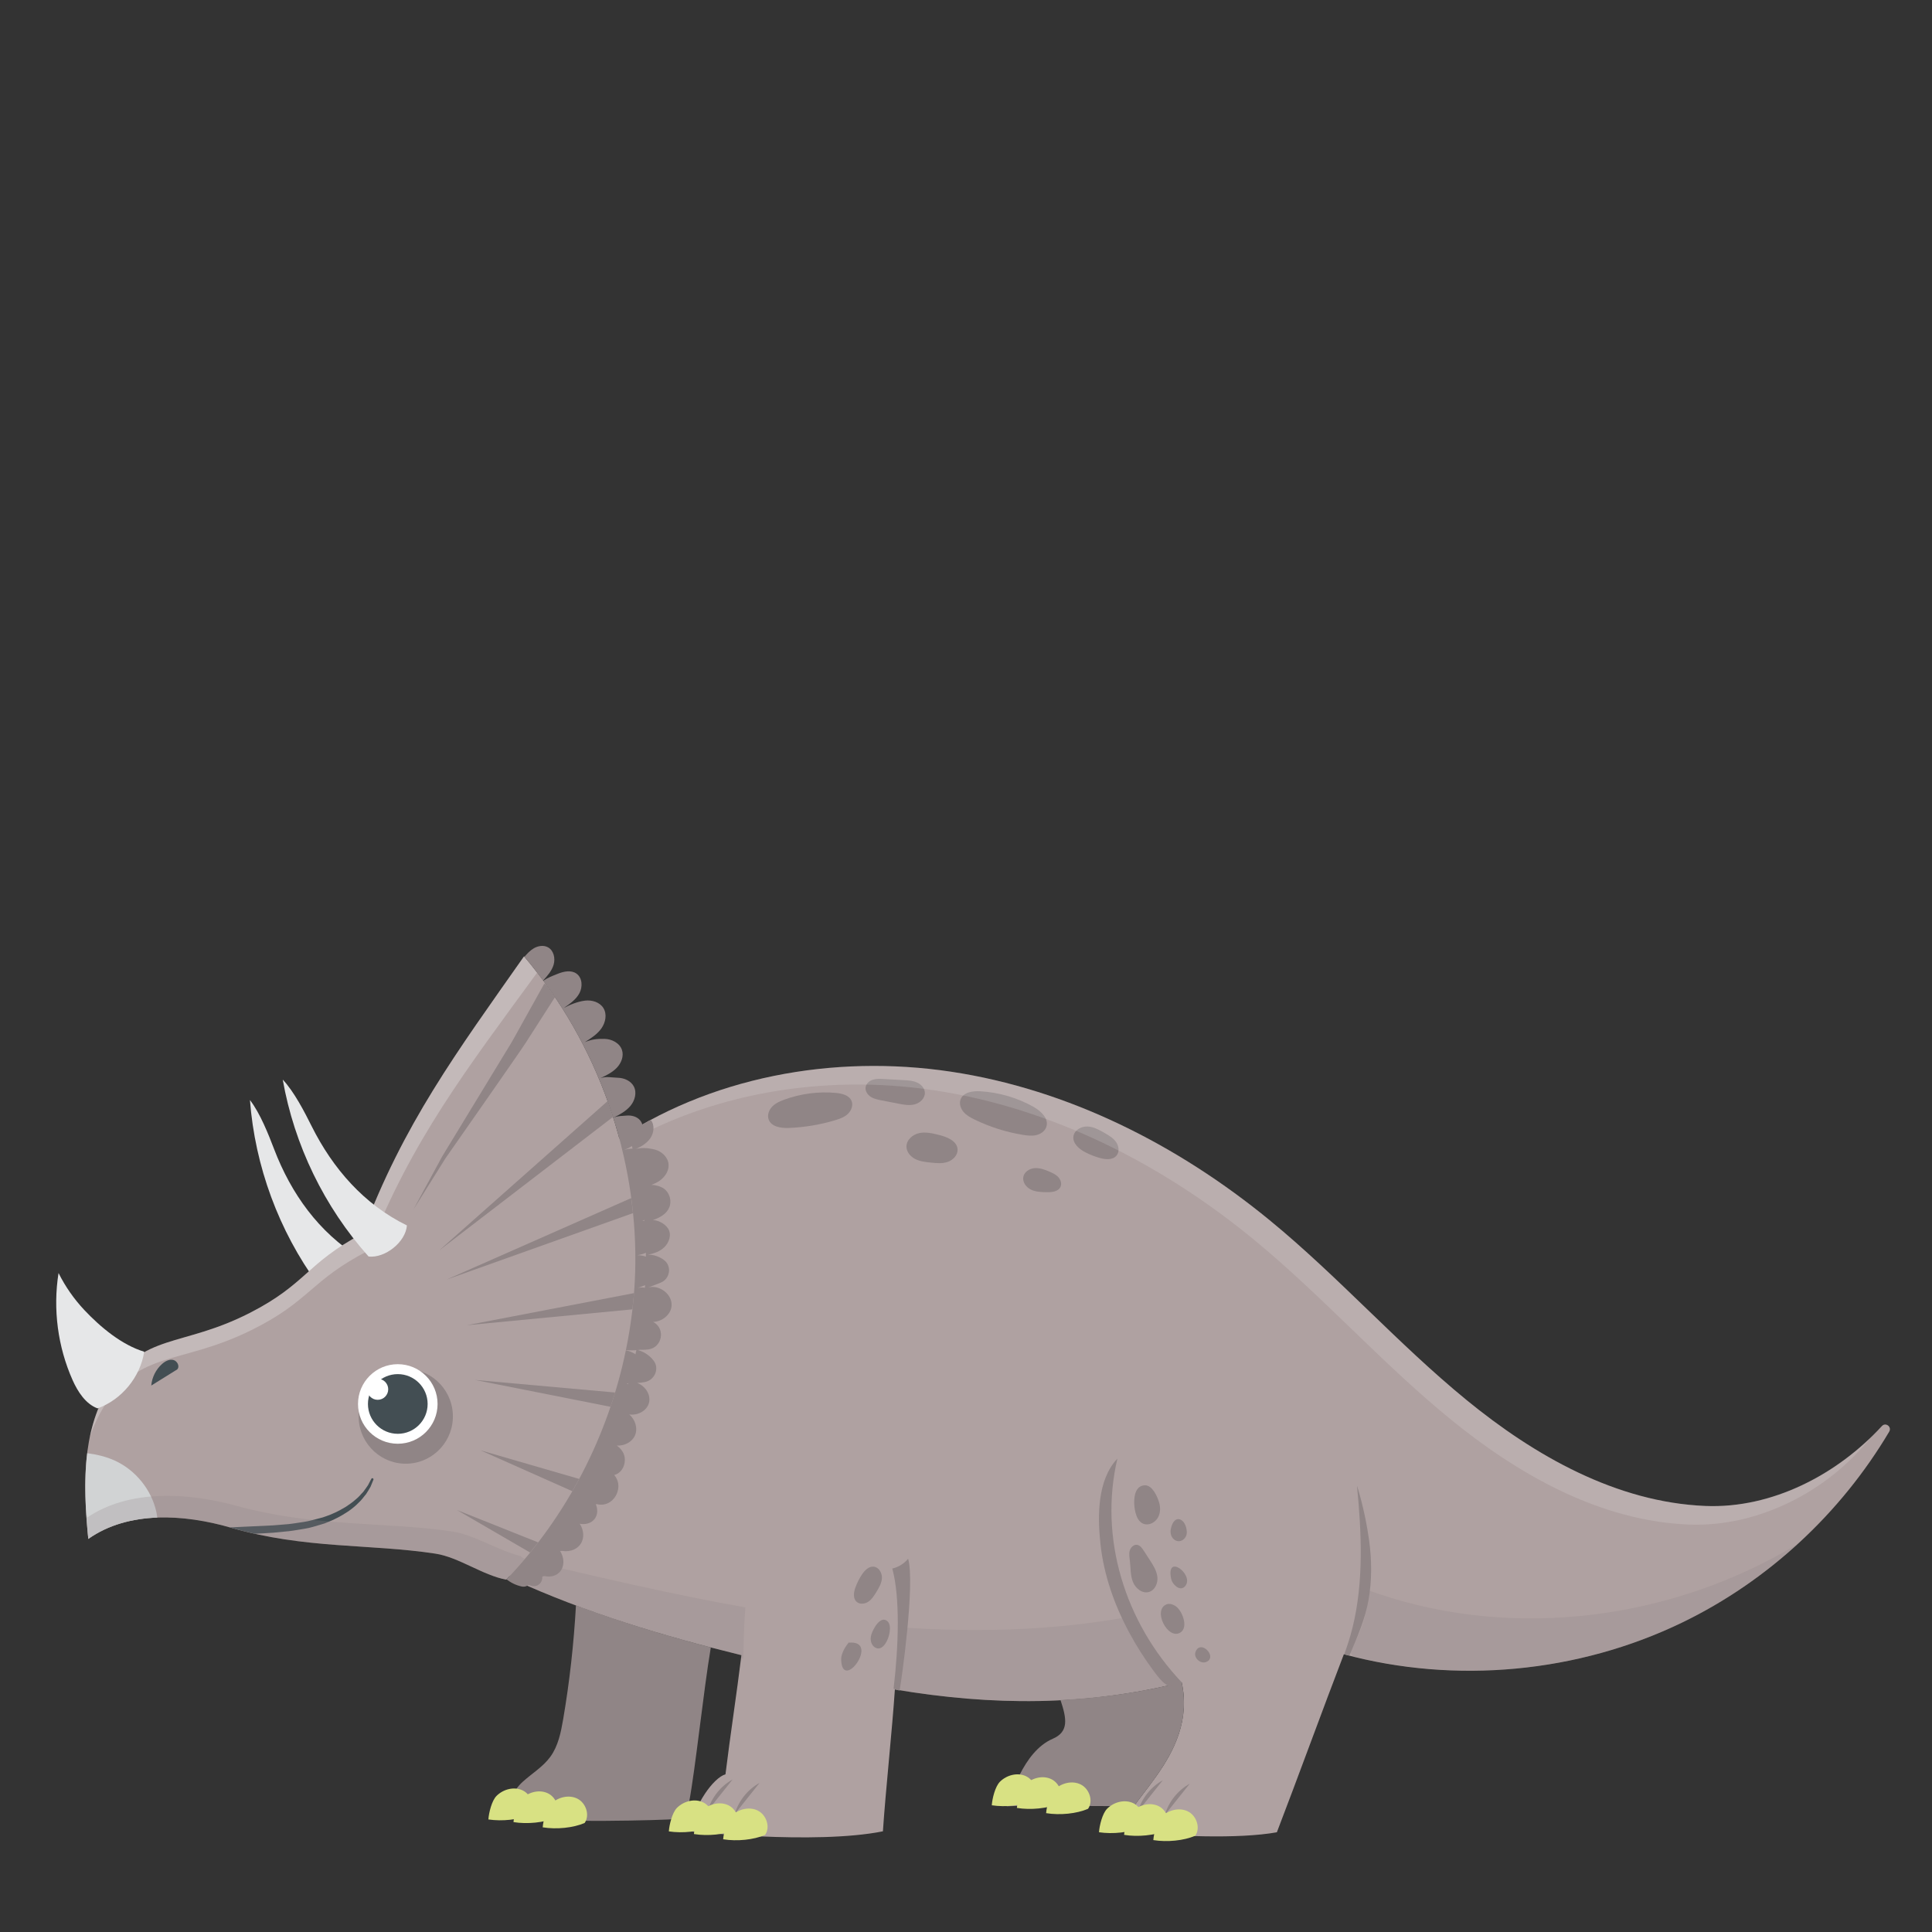 <?xml version="1.0" encoding="utf-8"?>
<!-- Generator: Adobe Illustrator 16.0.4, SVG Export Plug-In . SVG Version: 6.00 Build 0)  -->
<!DOCTYPE svg PUBLIC "-//W3C//DTD SVG 1.1//EN" "http://www.w3.org/Graphics/SVG/1.1/DTD/svg11.dtd">
<svg version="1.1" id="Layer_1" xmlns="http://www.w3.org/2000/svg" xmlns:xlink="http://www.w3.org/1999/xlink" x="0px" y="0px"
	 width="170px" height="170px" viewBox="0 0 170 170" enable-background="new 0 0 170 170" xml:space="preserve">
<rect x="0" y="0" width="170" height="170" fill="#333333" stroke="none"/>
<title>Artboard 9</title>
<g>
	<g>
		<path fill="#908586" d="M50.68,141.26c-0.189,3.356-0.558,6.702-1.125,10.015c-0.199,1.16-0.438,2.358-1.132,3.31
			c-0.647,0.887-1.622,1.466-2.435,2.204c-0.812,0.737-1.41,1.938-1.188,3.013c1.382,0.562,10.548,0.451,14.051,0.297
			c0.886-0.039,1.626-0.675,1.79-1.546c0.552-2.942,1.251-9.701,1.904-13.593C58.538,143.913,54.557,142.712,50.68,141.26z"/>
		<path fill="#AFA1A1" d="M53.775,100.666c8.584-5.938,19.584-7.918,29.907-6.366c10.322,1.553,19.971,6.452,28.04,13.072
			c6.039,4.952,11.251,10.849,17.293,15.796c6.042,4.949,13.234,9.019,21.036,9.343c5.906,0.245,11.633-2.776,15.538-7.028
			c0.334-0.364,0.897,0.067,0.647,0.491c-4.271,7.201-10.67,13.142-18.209,16.791c-9.168,4.438-19.945,5.45-29.778,2.796
			c-1.689,4.388-4.205,11.275-5.895,15.664c-3.344,0.604-9.151,0.371-13.391-0.084c-0.626-2.274,6.481-6.443,5.016-13.113
			c-8.474,2.104-16.627,2.08-25.237,0.632c-0.242,3.618-0.812,8.863-1.053,12.481c-5.974,1.2-17.002,0-17.002,0
			c0.384-2.354,2.091-4.711,3.149-5.018c0.43-3.515,0.973-6.969,1.403-10.481c-6.85-1.681-13.685-3.726-20.095-6.668
			c-0.245-0.114-0.426-0.53-0.656-0.672c6.617-7.142,10.188-16.484,10.043-26.275C54.473,108.126,55.271,104.27,53.775,100.666z"/>
		<path fill="#908586" d="M103.979,148.027c-3.593,0.892-7.127,1.381-10.664,1.562c0.55,1.647,0.747,2.792-0.682,3.408
			c-2.674,1.154-3.703,5.24-4.06,5.944c0.572-0.07,8.034-0.03,11.215-0.011C101.496,156.489,105.06,152.938,103.979,148.027z"/>
		<path fill="#908586" d="M92.067,99.165c0.249-0.724-0.466-1.402-1.132-1.775c-1.431-0.802-3.045-1.273-4.682-1.368
			c-0.668-0.038-1.493,0.087-1.729,0.713c-0.14,0.372,0.001,0.806,0.26,1.108c0.26,0.302,0.62,0.497,0.979,0.672
			c1.342,0.652,2.779,1.106,4.252,1.344c0.389,0.062,0.79,0.109,1.174,0.02C91.572,99.788,91.94,99.538,92.067,99.165z"/>
		<path fill="#908586" d="M77.561,96.822c0.491,0.097,0.982,0.192,1.474,0.288c0.483,0.095,0.987,0.189,1.462,0.061
			c0.475-0.127,0.911-0.549,0.882-1.04c-0.023-0.394-0.334-0.722-0.694-0.882c-0.359-0.16-0.762-0.185-1.155-0.206
			c-0.593-0.033-1.186-0.066-1.778-0.099c-0.318-0.018-0.644-0.035-0.947,0.062c-0.304,0.096-0.583,0.333-0.637,0.646
			c-0.057,0.333,0.157,0.666,0.44,0.851C76.888,96.688,77.229,96.758,77.561,96.822z"/>
		<path fill="#908586" d="M97.209,99.7c-0.474-0.273-0.971-0.555-1.517-0.577s-1.148,0.308-1.236,0.847
			c-0.102,0.623,0.485,1.135,1.048,1.424c0.414,0.213,0.85,0.383,1.3,0.505c0.502,0.138,1.131,0.179,1.453-0.231
			c0.263-0.332,0.189-0.838-0.056-1.185C97.955,100.136,97.576,99.913,97.209,99.7z"/>
		<path fill="#908586" d="M79.762,100.905c0.008,0.468,0.361,0.873,0.778,1.083c0.418,0.21,0.894,0.261,1.359,0.31
			c0.498,0.051,1.015,0.102,1.488-0.059c0.474-0.162,0.895-0.596,0.872-1.096c-0.036-0.744-0.912-1.099-1.633-1.278
			c-0.574-0.143-1.173-0.286-1.751-0.159C80.296,99.831,79.75,100.314,79.762,100.905z"/>
		<path fill="#908586" d="M73.462,98.577c0.407-0.121,0.823-0.266,1.135-0.555s0.494-0.758,0.332-1.15
			c-0.206-0.495-0.821-0.651-1.354-0.702c-1.541-0.146-3.113,0.058-4.565,0.591c-0.387,0.141-0.775,0.313-1.062,0.608
			c-0.287,0.296-0.452,0.741-0.315,1.13c0.23,0.652,1.089,0.779,1.78,0.752C70.783,99.196,72.147,98.969,73.462,98.577z"/>
		<path fill="#908586" d="M92.077,104.903c0.472,0.01,1.052-0.046,1.242-0.479c0.123-0.281,0.011-0.622-0.198-0.848
			c-0.209-0.225-0.495-0.359-0.777-0.48c-0.411-0.176-0.846-0.34-1.292-0.311c-0.446,0.031-0.905,0.312-1.003,0.747
			c-0.104,0.46,0.229,0.927,0.648,1.136C91.119,104.88,91.606,104.894,92.077,104.903z"/>
		<path fill="#908586" d="M78.628,148.593c0.172,0.066,0.349,0.121,0.526,0.167c0.167-0.85,1.38-9.406,0.754-11.605
			c-0.353,0.431-0.851,0.738-1.393,0.864C79.209,140.555,79.071,144.832,78.628,148.593z"/>
		<path fill="#908586" d="M98.321,128.346c-1.783,1.884-1.748,5.093-1.492,7.492c0.291,2.729,1.219,5.361,2.51,7.771
			c0.646,1.204,1.383,2.367,2.202,3.46c0.347,0.463,0.741,1,1.267,1.276c0.198,0.104,0.417,0.203,0.646,0.149
			c0.084-0.02,0.625-0.363,0.525-0.468C98.955,142.728,96.687,135.3,98.321,128.346z"/>
		<path fill="#908586" d="M75.851,138.534c-0.241,0.361-0.438,0.751-0.585,1.159c-0.151,0.418-0.223,0.954,0.108,1.251
			c0.273,0.245,0.717,0.2,1.023-0.001c0.307-0.202,0.508-0.524,0.701-0.837c0.238-0.387,0.483-0.797,0.504-1.25
			c0.021-0.454-0.271-0.956-0.723-1.002C76.449,137.811,76.091,138.174,75.851,138.534z"/>
		<path fill="#908586" d="M74.641,144.547c2.906-0.32-0.569,4.449-0.625,1.455c-0.009-0.508,0.384-1.177,0.731-1.538L74.641,144.547
			z"/>
		<path fill="#908586" d="M99.802,132.295c0.021,0.638,0.218,1.744,1.012,1.834c0.447,0.051,0.89-0.239,1.097-0.637
			c0.207-0.4,0.205-0.883,0.074-1.313c-0.153-0.504-0.587-1.499-1.242-1.485C99.966,130.711,99.776,131.553,99.802,132.295z"/>
		<path fill="#908586" d="M77.885,144.654c0.406-0.576,0.585-1.611,0.235-1.967c-0.607-0.615-1.286,0.603-1.453,1.151
			c-0.112,0.367-0.054,0.813,0.241,1.061C77.274,145.203,77.626,145.022,77.885,144.654z"/>
		<path fill="#908586" d="M99.422,137.371c0.071,0.608,0.038,1.242,0.26,1.812c0.223,0.571,0.822,1.066,1.413,0.899
			c0.528-0.149,0.804-0.773,0.744-1.32c-0.06-0.548-0.366-1.03-0.665-1.492c-0.18-0.277-0.36-0.554-0.539-0.831
			c-0.146-0.227-0.328-0.476-0.595-0.506c-0.301-0.036-0.564,0.239-0.64,0.533C99.326,136.761,99.388,137.07,99.422,137.371z"/>
		<path fill="#908586" d="M120.422,140.771c0.301-1.729,0.287-3.497,0.049-5.231c-0.375-2.729-1.069-4.821-1.069-4.821
			c0.404,4.12,0.61,8.456-0.392,12.503c-0.197,0.8-0.449,1.577-0.729,2.347c0.151,0.041,0.304,0.073,0.454,0.111
			C119.417,144.075,120.119,142.508,120.422,140.771z"/>
		<path fill="#908586" d="M102.631,141.178c-1.217,0.5,0.104,3.118,1.208,2.487c0.777-0.443,0.186-1.953-0.385-2.331
			C103.13,141.119,102.848,141.087,102.631,141.178z"/>
		<path fill="#908586" d="M103.868,135.595c0.318-0.081,0.574-0.408,0.562-0.776c-0.04-1.211-1.135-1.719-1.413-0.251
			c-0.063,0.332,0.039,0.707,0.31,0.909C103.502,135.609,103.695,135.639,103.868,135.595z"/>
		<path fill="#908586" d="M105.368,145.07c-0.065,0.063-0.124,0.151-0.17,0.271c-0.205,0.533,0.445,1.114,0.951,0.895
			C107.062,145.84,105.928,144.528,105.368,145.07z"/>
		<path fill="#908586" d="M104.333,139.5c0.692-0.999-1.783-2.858-1.273-0.537c0.092,0.417,0.711,1.061,1.146,0.681
			C104.257,139.598,104.299,139.55,104.333,139.5z"/>
		<g opacity="0.25">
			<path fill="#908586" d="M65.207,145.897c0.067,0.022,0.135,0.043,0.203,0.066c0.012-1.51,0.068-3.019,0.175-4.525
				c-6.491-1.152-12.927-2.666-19.347-4.182c-0.348,0.58-0.696,1.158-1.044,1.738c6.396,2.93,13.212,4.972,20.045,6.646
				C65.229,145.726,65.217,145.811,65.207,145.897z"/>
		</g>
		<g opacity="0.25">
			<path fill="#908586" d="M121.311,140.248c-0.319-0.107-0.639-0.221-0.957-0.332c0.071,2.013-0.646,3.79-1.602,5.482
				c0.136,0.099,0.255,0.218,0.332,0.367c9.606,2.379,20.034,1.312,28.943-3.001c3.696-1.789,7.11-4.136,10.142-6.905
				C147.266,142.467,133.431,144.34,121.311,140.248z"/>
		</g>
		<g opacity="0.25">
			<path fill="#908586" d="M99.06,142.317c-6.429,1.146-13.043,1.332-19.588,0.89c-0.029,1.829-0.223,3.662-0.492,5.489
				c8.207,1.356,16.003,1.406,24.065-0.451C101.323,146.536,99.908,144.568,99.06,142.317z"/>
		</g>
		<g opacity="0.55">
			<g opacity="0.25">
				<path fill="#FFFFFF" d="M82.207,95.937c10.322,1.553,19.97,6.452,28.041,13.072c6.038,4.953,11.251,10.849,17.292,15.797
					c6.042,4.948,13.234,9.018,21.037,9.342c6.102,0.254,12.255-2.924,15.961-7.596c-3.8,3.634-9.135,6.182-14.487,5.959
					c-7.802-0.324-14.994-4.394-21.036-9.343c-6.042-4.947-11.254-10.844-17.293-15.796c-8.069-6.62-17.718-11.52-28.04-13.072
					c-10.322-1.552-21.322,0.428-29.907,6.366c0.075,0.181,0.141,0.363,0.205,0.546C62.292,96.127,72.546,94.484,82.207,95.937z"/>
			</g>
		</g>
		<g>
			<path fill="#908586" d="M56.001,118.763c-1.544,7.516-5.192,14.604-10.496,20.154c0.385,0.311,0.843,0.528,1.327,0.633
				c0.571,0.124,0.999-0.431,0.855-0.934c0.523,0.191,1.142,0.14,1.535-0.265c0.501-0.516,0.432-1.376,0.012-1.94
				c0.663,0.211,1.475,0.025,1.863-0.566c0.347-0.53,0.265-1.245-0.084-1.766c0.488,0.095,1.025-0.038,1.323-0.443
				c0.277-0.378,0.268-0.888,0.073-1.31c0.332,0.1,0.692,0.102,1.014-0.028c0.711-0.29,1.13-1.146,0.946-1.89
				c-0.058-0.23-0.173-0.439-0.321-0.622c0.09-0.022,0.178-0.053,0.26-0.098c0.576-0.316,0.816-1.095,0.59-1.711
				c-0.118-0.321-0.345-0.586-0.625-0.781c0.642,0.04,1.321-0.279,1.59-0.872c0.288-0.637,0.029-1.418-0.492-1.864
				c0.72,0.105,1.546-0.3,1.734-1.024c0.19-0.732-0.349-1.499-1.041-1.748c0.235-0.009,0.47-0.035,0.7-0.084
				c0.853-0.182,1.279-1.188,0.749-1.88C57.14,119.238,56.596,118.89,56.001,118.763z"/>
			<path fill="#908586" d="M58.83,102.47c-0.043-0.643-0.603-1.17-1.228-1.322c-0.625-0.153-1.319-0.214-1.902,0.059
				c0.566-0.23,1.137-0.521,1.498-1.016c0.352-0.481,0.432-1.201,0.055-1.656c-0.653,0.375-1.309,0.744-1.969,1.107
				c1.116,3.957,1.653,8.075,1.536,12.186c-0.066,2.325-0.348,4.639-0.814,6.916c0.351,0.033,0.705,0.04,1.054-0.008
				c1.204-0.167,1.515-1.801,0.454-2.394c-0.017-0.009-0.036-0.013-0.053-0.022c0.786-0.025,1.586-0.631,1.634-1.439
				c0.065-1.098-1.294-1.996-2.28-1.507c0.435-0.169,0.87-0.337,1.305-0.505c0.842-0.326,1.025-1.468,0.298-2.003
				c-0.409-0.302-0.917-0.478-1.415-0.462c0.45-0.087,0.89-0.225,1.256-0.492c0.498-0.363,0.825-1.026,0.624-1.609
				c-0.172-0.5-0.854-0.928-1.426-0.947c0.615-0.218,1.194-0.535,1.435-1.119c0.238-0.574,0.026-1.299-0.483-1.654
				c-0.28-0.195-0.7-0.317-1.099-0.322c0.257-0.096,0.504-0.21,0.729-0.366C58.505,103.569,58.868,103.036,58.83,102.47z"/>
		</g>
		<path fill="#E6E7E8" d="M31.608,110.634c-3.56-2.199-5.991-5.605-7.486-9.514c-0.494-1.292-1.226-3.156-2.129-4.328
			c0.441,5.826,2.542,11.518,5.993,16.234C29.417,113.327,31.357,112.075,31.608,110.634z"/>
		<path fill="#AFA1A1" d="M46.111,84.151c6.508,7.623,10.063,17.705,9.777,27.725c-0.287,10.021-4.412,19.883-11.344,27.122
			c-2.086-0.394-4.179-1.979-6.226-2.29c-5.758-0.879-11.459-0.393-18.007-2.286c-4.146-1.2-9.016-1.497-12.543,0.99
			c-0.444-4.528-0.599-9.357,1.769-13.242c2.999-4.921,6.424-3.567,12.434-6.638c4.998-2.553,4.961-4.342,9.914-6.982
			C35.499,98.884,40.181,92.598,46.111,84.151z"/>
		<g opacity="0.25">
			<path fill="#FFFFFF" d="M9.191,123.707c3.124-4.929,6.677-3.581,12.924-6.664c5.194-2.563,5.16-4.353,10.308-7.002
				c3.772-9.675,8.646-15.972,14.821-24.431c0.146,0.163-0.591-0.824-1.133-1.459c-5.931,8.446-10.612,14.732-14.227,24.398
				c-4.953,2.641-4.916,4.43-9.914,6.982c-6.01,3.07-9.435,1.717-12.434,6.638c-0.813,1.335-1.324,2.784-1.633,4.292
				C8.22,125.506,8.637,124.581,9.191,123.707z"/>
		</g>
		<g>
			<path fill="#908586" d="M55.07,118.812c-1.545,7.516-5.192,14.604-10.496,20.154c0.385,0.31,0.843,0.528,1.327,0.632
				c0.571,0.125,1-0.43,0.855-0.934c0.522,0.192,1.142,0.141,1.535-0.264c0.501-0.516,0.432-1.377,0.012-1.94
				c0.663,0.211,1.475,0.025,1.863-0.566c0.347-0.53,0.264-1.246-0.084-1.766c0.488,0.094,1.025-0.038,1.322-0.443
				c0.278-0.378,0.268-0.888,0.074-1.31c0.331,0.1,0.692,0.102,1.014-0.029c0.711-0.289,1.13-1.145,0.946-1.889
				c-0.057-0.23-0.172-0.439-0.321-0.622c0.09-0.022,0.179-0.053,0.26-0.098c0.576-0.316,0.816-1.095,0.59-1.712
				c-0.118-0.32-0.344-0.585-0.625-0.78c0.642,0.04,1.321-0.279,1.59-0.872c0.288-0.636,0.029-1.418-0.492-1.864
				c0.72,0.105,1.546-0.3,1.734-1.024c0.19-0.732-0.35-1.499-1.042-1.748c0.235-0.01,0.47-0.035,0.701-0.084
				c0.853-0.182,1.279-1.188,0.749-1.88C56.208,119.287,55.666,118.938,55.07,118.812z"/>
			<path fill="#908586" d="M47.791,86.277c0.381-0.416,0.766-0.854,0.924-1.393c0.166-0.562,0.007-1.264-0.511-1.537
				c-0.383-0.203-0.867-0.121-1.24,0.099c-0.32,0.188-0.576,0.463-0.819,0.745C46.719,84.867,47.263,85.566,47.791,86.277z"/>
			<path fill="#908586" d="M57.478,104.63c-0.279-0.195-0.699-0.317-1.098-0.322c0.256-0.096,0.503-0.211,0.728-0.367
				c0.467-0.322,0.829-0.855,0.791-1.423c-0.042-0.642-0.603-1.169-1.228-1.321c-0.625-0.153-1.319-0.215-1.902,0.059
				c0.566-0.231,1.138-0.521,1.498-1.016c0.361-0.494,0.439-1.241,0.028-1.693c-0.286-0.314-0.745-0.424-1.167-0.385
				c-0.423,0.04-0.754,0.016-1.145,0.182c0.546-0.272,1.103-0.567,1.493-1.037c0.39-0.469,0.577-1.159,0.298-1.701
				c-0.258-0.502-0.852-0.76-1.416-0.773c-0.564-0.014-0.997-0.145-1.53,0.039c0.517-0.246,1.046-0.501,1.442-0.914
				c0.397-0.413,0.638-1.025,0.458-1.568c-0.205-0.617-0.896-0.967-1.546-0.978c-0.65-0.012-1.123,0.04-1.723,0.289
				c0.539-0.339,1.091-0.691,1.459-1.21c0.369-0.52,0.511-1.252,0.175-1.792c-0.325-0.523-1.011-0.727-1.622-0.651
				c-0.611,0.074-1.326,0.352-1.866,0.646c0.528-0.357,1.077-0.736,1.377-1.298c0.302-0.562,0.262-1.363-0.26-1.729
				c-0.469-0.329-1.116-0.195-1.647,0.02c-0.47,0.189-0.86,0.329-1.272,0.608c5.423,7.318,8.347,16.474,8.087,25.583
				c-0.067,2.324-0.348,4.639-0.815,6.916c0.351,0.033,0.705,0.04,1.054-0.009c1.204-0.166,1.516-1.8,0.455-2.393
				c-0.017-0.01-0.037-0.013-0.054-0.022c0.787-0.025,1.587-0.631,1.634-1.439c0.065-1.099-1.293-1.997-2.279-1.508
				c0.435-0.168,0.87-0.336,1.305-0.504c0.842-0.326,1.025-1.469,0.298-2.003c-0.409-0.302-0.917-0.478-1.415-0.462
				c0.45-0.087,0.889-0.225,1.256-0.492c0.498-0.363,0.825-1.026,0.624-1.609c-0.172-0.5-0.854-0.928-1.426-0.947
				c0.615-0.218,1.194-0.536,1.436-1.119C58.199,105.71,57.987,104.985,57.478,104.63z"/>
		</g>
		<path fill="#D1D3D4" d="M13.838,133.534c-0.022-0.157-0.039-0.315-0.073-0.471c-0.429-1.972-1.83-3.709-3.667-4.544
			c-0.768-0.35-1.587-0.541-2.424-0.651c-0.304,2.467-0.149,5.051,0.095,7.544C9.54,134.163,11.651,133.617,13.838,133.534z"/>
		<path fill="#E6E7E8" d="M12.689,118.94c-0.346,2.232-1.979,4.217-4.103,4.987c-1.046-0.384-1.741-1.465-2.195-2.482
			c-1.309-2.936-1.745-6.255-1.239-9.429c0.594,1.191,1.364,2.294,2.276,3.263C8.842,116.78,10.716,118.343,12.689,118.94z"/>
		<path fill="#E6E7E8" d="M35.805,107.828c-3.759-1.84-6.512-4.99-8.383-8.733c-0.618-1.237-1.529-3.021-2.543-4.1
			c1.01,5.756,3.659,11.215,7.555,15.569C33.889,110.724,35.696,109.287,35.805,107.828z"/>
		<path fill="#434E53" d="M14.257,120.021c0.272-0.243,0.634-0.439,0.989-0.357c0.355,0.083,0.599,0.568,0.348,0.833
			c-0.761,0.474-1.522,0.946-2.283,1.42C13.371,121.195,13.717,120.502,14.257,120.021z"/>
		<path fill="#434E53" d="M20.229,134.399c0.027,0.007,0.056,0.015,0.083,0.022c0.715,0.206,1.418,0.381,2.114,0.536
			c0.512-0.019,1.062-0.057,1.635-0.094c0.443-0.043,0.9-0.088,1.365-0.133c0.464-0.053,0.937-0.146,1.408-0.219
			c0.472-0.07,0.937-0.232,1.391-0.361l0.338-0.102l0.33-0.135c0.207-0.084,0.412-0.165,0.623-0.277
			c0.425-0.198,0.795-0.434,1.146-0.66c0.341-0.243,0.648-0.49,0.9-0.757c0.273-0.241,0.457-0.531,0.65-0.749
			c0.155-0.254,0.3-0.466,0.395-0.653c0.159-0.389,0.25-0.611,0.25-0.611c0.019-0.047,0-0.103-0.047-0.127
			c-0.049-0.025-0.109-0.006-0.135,0.043c0,0-0.108,0.207-0.292,0.56c-0.106,0.168-0.255,0.36-0.416,0.586
			c-0.199,0.194-0.384,0.453-0.659,0.662c-0.253,0.233-0.56,0.444-0.888,0.664c-0.34,0.199-0.702,0.408-1.097,0.573
			c-0.19,0.096-0.4,0.168-0.612,0.243c-0.21,0.084-0.419,0.147-0.644,0.196c-0.443,0.101-0.881,0.25-1.34,0.312
			c-0.458,0.063-0.912,0.148-1.366,0.193c-0.454,0.037-0.901,0.073-1.334,0.109C23.157,134.265,20.609,134.383,20.229,134.399z"/>
		<g>
			<path fill="#908586" d="M53.931,98.286c-0.149-0.469-0.303-0.936-0.469-1.397l-14.828,13.146L53.931,98.286z"/>
			<path fill="#908586" d="M42.272,127.614l8.087,3.6c0.206-0.356,0.408-0.717,0.603-1.08L42.272,127.614z"/>
			<path fill="#908586" d="M39.195,101.927c0.353-0.508,6.73-9.624,7.052-10.15c0.333-0.52,2.255-3.517,2.583-4.029
				c-0.249-0.368-0.501-0.732-0.762-1.092l-0.175-0.104c0,0-2.294,4.124-2.595,4.664c-0.291,0.547-0.645,1.088-0.989,1.664
				c-0.699,1.146-5.076,8.342-5.396,8.869c-0.296,0.545-2.547,4.697-2.547,4.697S38.867,102.448,39.195,101.927z"/>
			<path fill="#908586" d="M41.078,116.608l14.566-1.396c0.054-0.476,0.106-0.951,0.143-1.428L41.078,116.608z"/>
			<path fill="#908586" d="M39.291,112.595l16.403-5.849c-0.044-0.441-0.098-0.882-0.156-1.323L39.291,112.595z"/>
			<path fill="#908586" d="M46.643,136.609c0.24-0.294,0.475-0.591,0.706-0.892l-7.139-2.847L46.643,136.609z"/>
			<path fill="#908586" d="M41.787,121.423l11.93,2.363c0.142-0.417,0.28-0.835,0.408-1.256L41.787,121.423z"/>
		</g>
		
			<ellipse transform="matrix(0.999 -0.052 0.052 0.999 -6.439 2.028)" fill="#908586" cx="35.701" cy="124.58" rx="4.145" ry="4.166"/>
		<circle fill="#FFFFFF" cx="35.002" cy="123.537" r="3.5"/>
		<circle fill="#434E53" cx="35.002" cy="123.537" r="2.626"/>
		<circle fill="#FFFFFF" cx="33.233" cy="122.245" r="0.927"/>
		<g opacity="0.25">
			<path fill="#908586" d="M45.809,136.917c-2.044-0.501-4.088-1.886-6.093-2.172c-6.038-0.864-12.019-0.362-18.882-2.24
				c-4.346-1.189-9.454-1.475-13.16,1.022c-0.006-0.064-0.012-0.129-0.017-0.193c-0.016,0.012-0.033,0.022-0.049,0.033
				c0.045,0.686,0.095,1.369,0.161,2.045c3.527-2.487,8.398-2.189,12.543-0.99c6.548,1.894,12.249,1.407,18.007,2.286
				c2.046,0.312,4.139,1.896,6.226,2.29c0.565-0.59,1.102-1.205,1.627-1.831C46.033,137.107,45.909,137.023,45.809,136.917z"/>
		</g>
	</g>
	<g>
		<path fill="#D8E183" d="M62.54,160.729c0.471-0.696,0.098-1.758-0.657-2.13c-0.755-0.373-1.722-0.118-2.316,0.478
			c-0.418,0.421-0.675,1.478-0.715,2.07C60.072,161.333,61.54,161.173,62.54,160.729z"/>
		<path fill="#908586" d="M62.276,159.325c0.333-1.155,1.138-2.166,2.189-2.75L62.276,159.325z"/>
		<path fill="#908586" d="M64.645,159.629c0.333-1.153,1.139-2.166,2.19-2.748L64.645,159.629z"/>
		<path fill="#D8E183" d="M64.753,160.997c0.478-0.693,0.113-1.757-0.638-2.137c-0.751-0.379-1.721-0.133-2.32,0.457
			c-0.423,0.418-0.688,1.474-0.734,2.064C62.281,161.579,63.75,161.431,64.753,160.997z"/>
		<path fill="#D8E183" d="M67.324,161.456c0.478-0.692,0.113-1.757-0.639-2.137c-0.751-0.378-1.72-0.133-2.319,0.459
			c-0.423,0.416-0.688,1.472-0.734,2.063C64.851,162.038,66.32,161.891,67.324,161.456z"/>
	</g>
	<g>
		<path fill="#D8E183" d="M100.39,160.804c0.471-0.697,0.098-1.758-0.657-2.131c-0.754-0.372-1.722-0.118-2.315,0.478
			c-0.419,0.421-0.676,1.479-0.716,2.071C97.922,161.406,99.39,161.246,100.39,160.804z"/>
		<path fill="#908586" d="M100.126,159.398c0.333-1.155,1.139-2.166,2.189-2.749L100.126,159.398z"/>
		<path fill="#908586" d="M102.494,159.703c0.334-1.155,1.14-2.166,2.19-2.75L102.494,159.703z"/>
		<path fill="#D8E183" d="M102.604,161.07c0.478-0.693,0.114-1.756-0.638-2.136s-1.721-0.134-2.32,0.457
			c-0.424,0.417-0.688,1.473-0.734,2.063C100.131,161.651,101.6,161.504,102.604,161.07z"/>
		<path fill="#D8E183" d="M105.174,161.529c0.477-0.692,0.113-1.756-0.638-2.136c-0.752-0.379-1.722-0.134-2.321,0.457
			c-0.421,0.417-0.688,1.473-0.732,2.063C102.701,162.11,104.171,161.963,105.174,161.529z"/>
	</g>
	<g>
		<path fill="#D8E183" d="M90.957,158.433c0.472-0.697,0.097-1.758-0.657-2.131c-0.755-0.373-1.722-0.118-2.316,0.478
			c-0.418,0.421-0.675,1.478-0.715,2.07C88.49,159.035,89.957,158.875,90.957,158.433z"/>
		<path fill="#908586" d="M90.694,157.027c0.333-1.155,1.138-2.166,2.189-2.75L90.694,157.027z"/>
		<path fill="#908586" d="M93.062,157.332c0.333-1.154,1.14-2.166,2.19-2.749L93.062,157.332z"/>
		<path fill="#D8E183" d="M93.172,158.7c0.477-0.693,0.112-1.758-0.64-2.137c-0.751-0.379-1.72-0.134-2.319,0.458
			c-0.423,0.416-0.688,1.472-0.734,2.062C90.697,159.281,92.167,159.133,93.172,158.7z"/>
		<path fill="#D8E183" d="M95.741,159.159c0.478-0.693,0.113-1.757-0.639-2.137c-0.751-0.379-1.72-0.133-2.319,0.458
			c-0.423,0.417-0.688,1.472-0.733,2.063C93.269,159.74,94.737,159.594,95.741,159.159z"/>
	</g>
	<g>
		<path fill="#D8E183" d="M46.662,159.679c0.471-0.697,0.098-1.758-0.657-2.131c-0.755-0.373-1.722-0.118-2.316,0.478
			c-0.418,0.421-0.675,1.478-0.715,2.07C44.194,160.281,45.662,160.121,46.662,159.679z"/>
		<path fill="#908586" d="M46.398,158.273c0.333-1.155,1.139-2.166,2.189-2.75L46.398,158.273z"/>
		<path fill="#908586" d="M48.767,158.578c0.333-1.154,1.139-2.166,2.19-2.749L48.767,158.578z"/>
		<path fill="#D8E183" d="M48.875,159.946c0.478-0.693,0.113-1.758-0.638-2.137s-1.721-0.134-2.32,0.458
			c-0.423,0.416-0.688,1.472-0.734,2.063C46.403,160.527,47.872,160.379,48.875,159.946z"/>
		<path fill="#D8E183" d="M51.446,160.405c0.477-0.693,0.112-1.757-0.639-2.137c-0.751-0.379-1.72-0.133-2.32,0.458
			c-0.423,0.417-0.688,1.472-0.734,2.063C48.973,160.987,50.442,160.84,51.446,160.405z"/>
	</g>
</g>
</svg>
